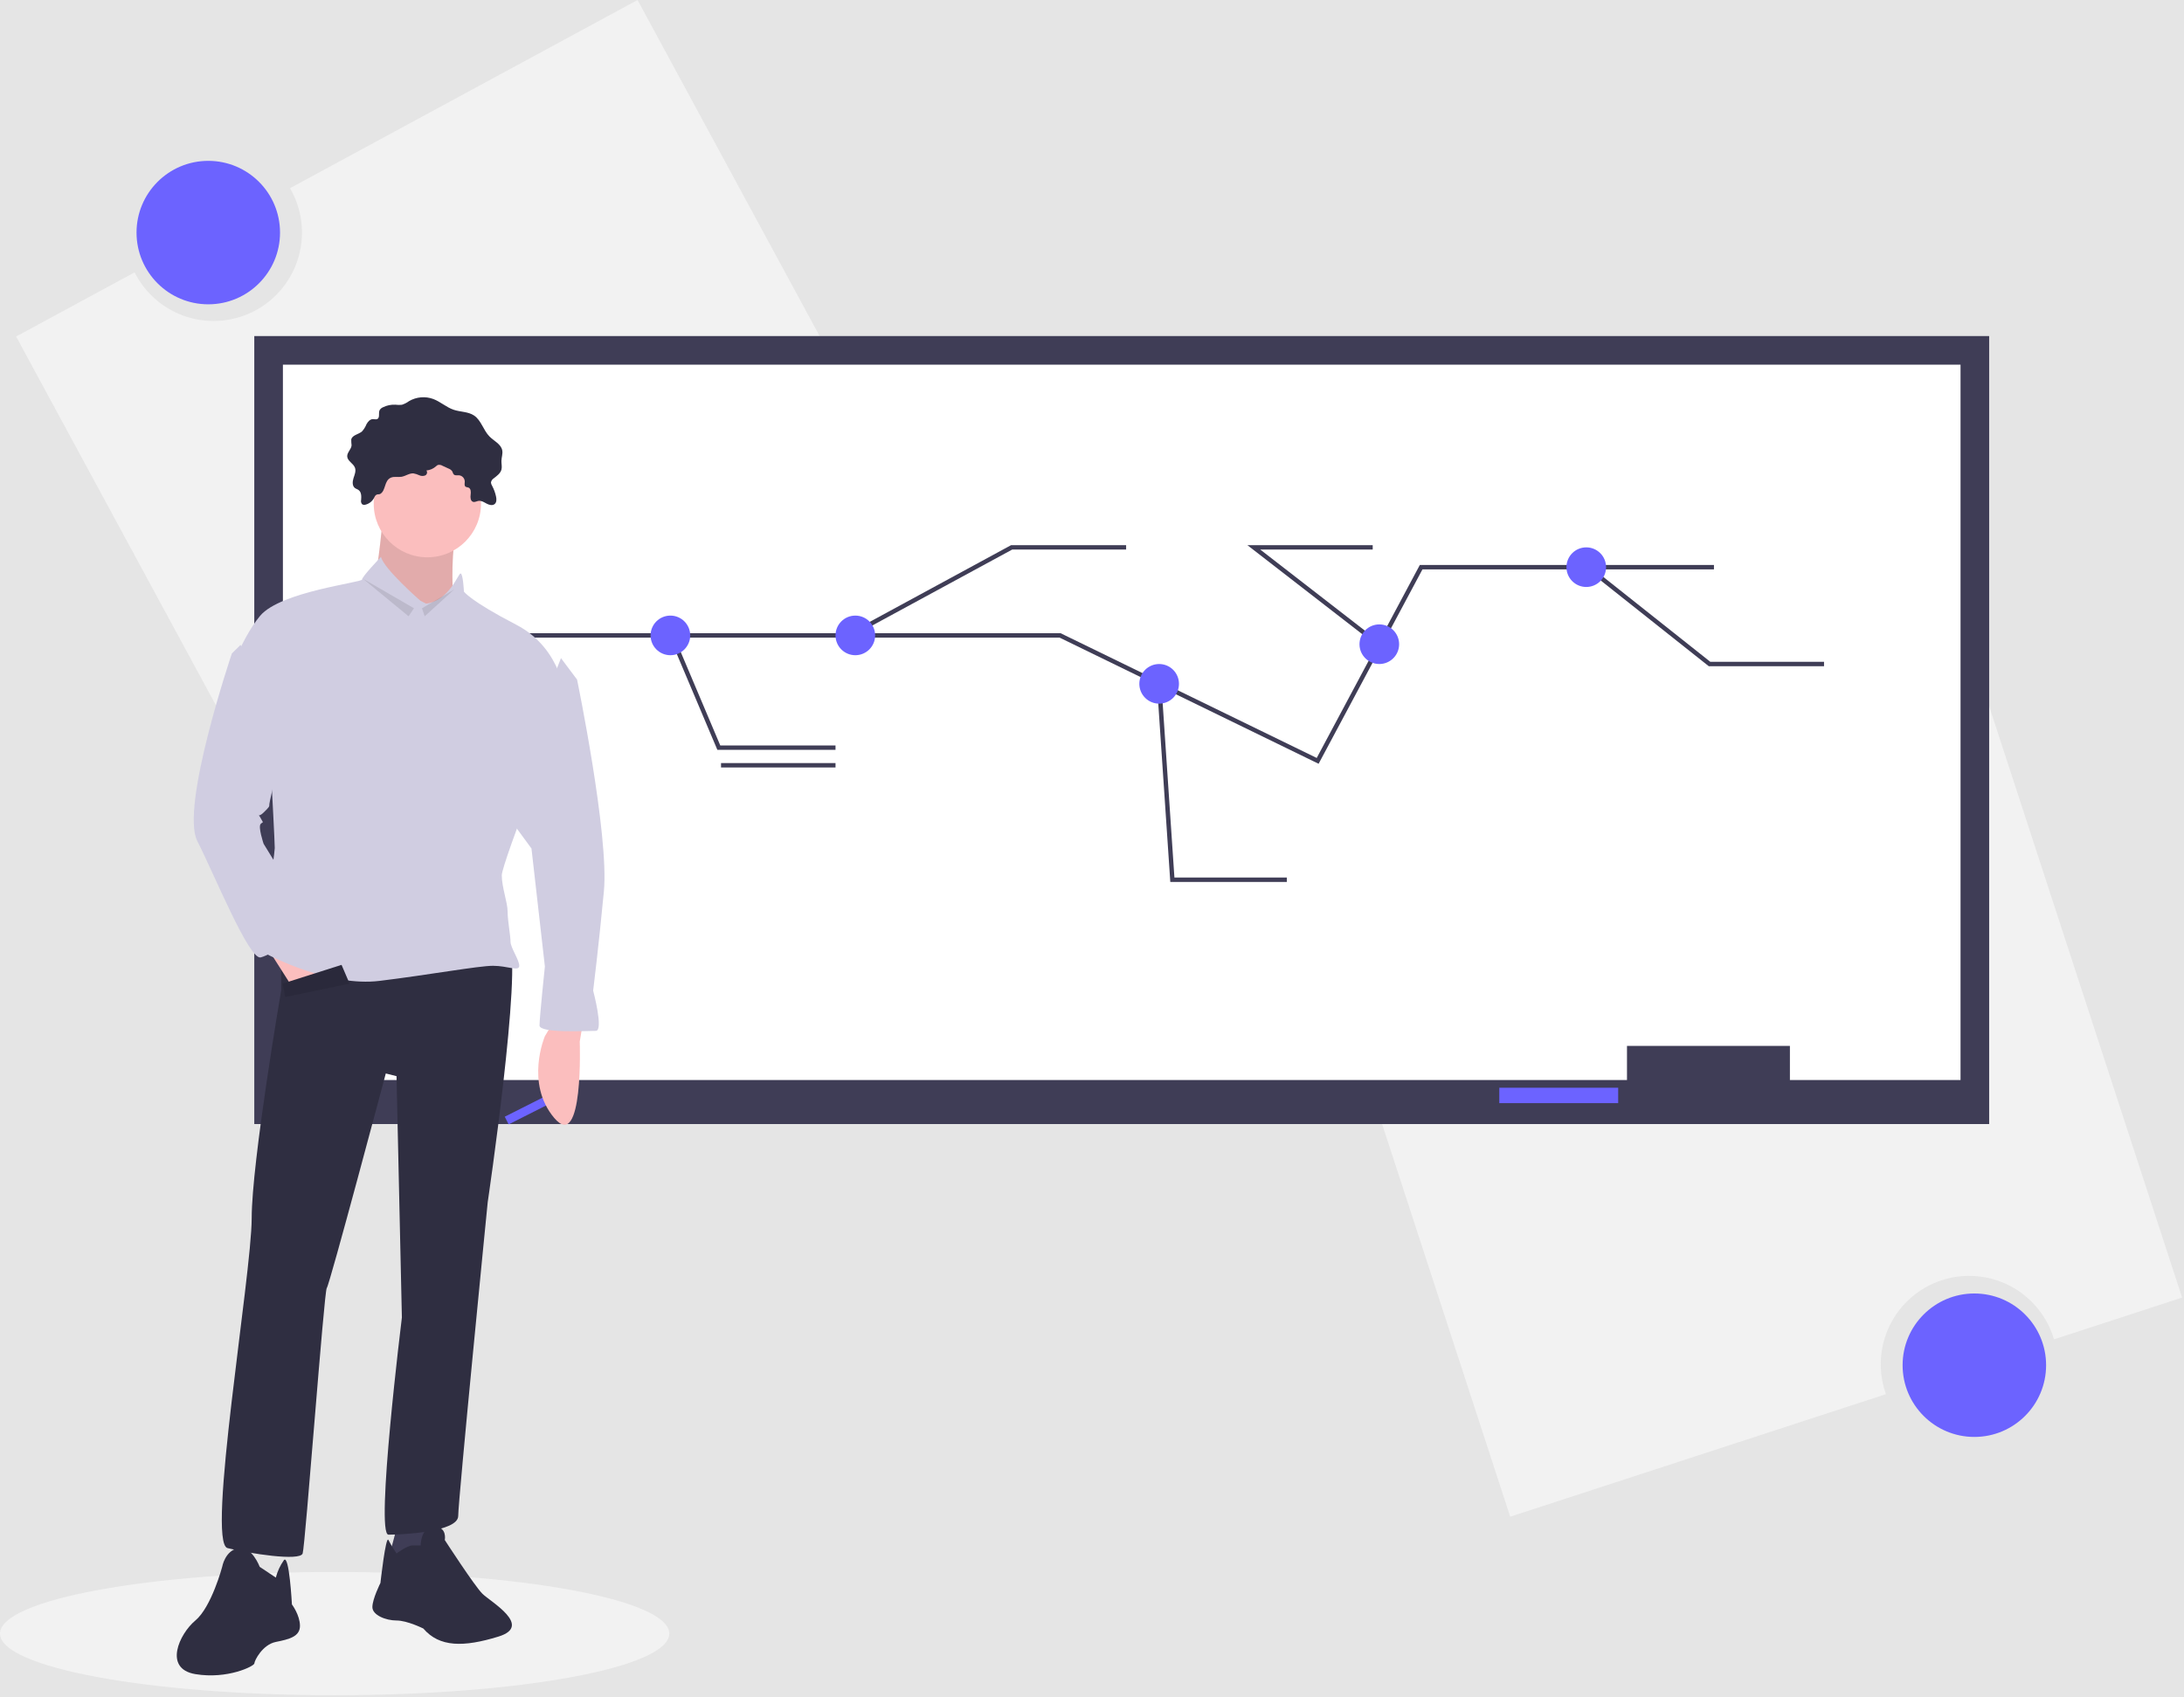 <svg width="992" height="771" viewBox="0 0 992 771" fill="none" xmlns="http://www.w3.org/2000/svg">
<rect width="992" height="771" fill="#E5E5E5"/>
<g id="undraw_professor_8lrt 1" clip-path="url(#clip0)">
<g id="Background2">
<path id="Vector" d="M289.581 0L131.727 85.502C134.427 90.149 136.166 95.291 136.842 100.622C137.517 105.954 137.116 111.367 135.661 116.54C134.207 121.714 131.729 126.543 128.374 130.741C125.019 134.939 120.855 138.421 116.13 140.981C111.404 143.54 106.213 145.125 100.864 145.642C95.515 146.158 90.116 145.596 84.988 143.988C79.86 142.38 75.108 139.758 71.011 136.28C66.915 132.801 63.559 128.536 61.141 123.736L7.317 152.89L146.737 410.284L429 257.394L289.581 0Z" fill="#F2F2F2"/>
<path id="Vector_2" d="M94.604 138.255C112.601 138.255 127.191 123.665 127.191 105.668C127.191 87.67 112.601 73.081 94.604 73.081C76.606 73.081 62.016 87.67 62.016 105.668C62.016 123.665 76.606 138.255 94.604 138.255Z" fill="#6C63FF"/>
</g>
<g id="Background1">
<path id="Vector_3" d="M685.955 689.064L856.627 633.393C854.809 628.336 854.024 622.965 854.32 617.599C854.615 612.233 855.985 606.981 858.348 602.154C860.71 597.327 864.018 593.024 868.074 589.499C872.13 585.973 876.853 583.298 881.962 581.632C887.072 579.965 892.463 579.341 897.818 579.797C903.173 580.252 908.382 581.778 913.136 584.283C917.89 586.788 922.093 590.223 925.496 594.382C928.899 598.542 931.432 603.342 932.946 608.499L991.14 589.516L900.363 311.22L595.178 410.767L685.955 689.064Z" fill="#F2F2F2"/>
<path id="Vector_4" d="M896.776 652.831C914.773 652.831 929.363 638.241 929.363 620.244C929.363 602.246 914.773 587.657 896.776 587.657C878.778 587.657 864.188 602.246 864.188 620.244C864.188 638.241 878.778 652.831 896.776 652.831Z" fill="#6C63FF"/>
</g>
<path id="Vector_5" d="M903.5 152.678H115.5V510.678H903.5V152.678Z" fill="#3F3D56"/>
<path id="Vector_6" d="M890.5 165.678H128.5V490.678H890.5V165.678Z" fill="white"/>
<path id="Vector_7" d="M813 475.178H739V500.178H813V475.178Z" fill="#3F3D56"/>
<path id="Vector_8" d="M735 494.178H681V501.178H735V494.178Z" fill="#6C63FF"/>
<g id="Board">
<path id="Vector_9" d="M190.5 288.678H481.5L526.616 310.657L598.5 345.678L645.5 257.678H778.5" stroke="#3F3D56" stroke-width="2" stroke-miterlimit="10"/>
<path id="Vector_10" d="M304.925 288.678L326.5 339.678H379.5" stroke="#3F3D56" stroke-width="2" stroke-miterlimit="10"/>
<path id="Vector_11" d="M385.807 288.678L459.5 248.678H511.5" stroke="#3F3D56" stroke-width="2" stroke-miterlimit="10"/>
<path id="Vector_12" d="M304.5 297.678C309.471 297.678 313.5 293.648 313.5 288.678C313.5 283.707 309.471 279.678 304.5 279.678C299.529 279.678 295.5 283.707 295.5 288.678C295.5 293.648 299.529 297.678 304.5 297.678Z" fill="#6C63FF"/>
<path id="Vector_13" d="M388.5 297.678C393.471 297.678 397.5 293.648 397.5 288.678C397.5 283.707 393.471 279.678 388.5 279.678C383.529 279.678 379.5 283.707 379.5 288.678C379.5 293.648 383.529 297.678 388.5 297.678Z" fill="#6C63FF"/>
<path id="Vector_14" d="M526.5 310.678L532.5 399.678H584.5" stroke="#3F3D56" stroke-width="2" stroke-miterlimit="10"/>
<path id="Vector_15" d="M626.65 292.971L569.5 248.678H623.5" stroke="#3F3D56" stroke-width="2" stroke-miterlimit="10"/>
<path id="Vector_16" d="M721.051 257.678L776.5 301.678H828.5" stroke="#3F3D56" stroke-width="2" stroke-miterlimit="10"/>
<path id="Vector_17" d="M526.5 319.678C531.471 319.678 535.5 315.648 535.5 310.678C535.5 305.707 531.471 301.678 526.5 301.678C521.529 301.678 517.5 305.707 517.5 310.678C517.5 315.648 521.529 319.678 526.5 319.678Z" fill="#6C63FF"/>
<path id="Vector_18" d="M720.5 266.678C725.471 266.678 729.5 262.648 729.5 257.678C729.5 252.707 725.471 248.678 720.5 248.678C715.529 248.678 711.5 252.707 711.5 257.678C711.5 262.648 715.529 266.678 720.5 266.678Z" fill="#6C63FF"/>
<path id="Vector_19" d="M626.5 301.678C631.471 301.678 635.5 297.648 635.5 292.678C635.5 287.707 631.471 283.678 626.5 283.678C621.529 283.678 617.5 287.707 617.5 292.678C617.5 297.648 621.529 301.678 626.5 301.678Z" fill="#6C63FF"/>
<path id="Vector_20" d="M327.5 347.678H379.5" stroke="#3F3D56" stroke-width="2" stroke-miterlimit="10"/>
</g>
<g id="Ground">
<path id="Vector_21" d="M152 770.178C235.947 770.178 304 757.642 304 742.178C304 726.714 235.947 714.178 152 714.178C68.053 714.178 0 726.714 0 742.178C0 757.642 68.053 770.178 152 770.178Z" fill="#F2F2F2"/>
</g>
<path id="Vector_22" d="M256.389 493.658L229.272 507.339L231.027 510.834L258.143 497.153L256.389 493.658Z" fill="#6C63FF"/>
<path id="Vector_23" d="M117.974 711.858C117.974 711.858 114.32 702.112 108.229 703.33C102.137 704.549 100.919 711.858 100.919 711.858C100.919 711.858 96.046 730.132 88.737 736.223C81.427 742.314 74.118 758.151 88.737 760.588C103.356 763.024 115.538 756.933 115.538 755.715C115.538 754.496 119.193 747.187 125.284 745.969C131.375 744.75 136.248 743.532 136.248 738.659C136.248 733.786 132.593 728.913 132.593 728.913C132.593 728.913 131.375 705.805 128.939 708.832C127.254 711.223 126.015 713.899 125.284 716.731L117.974 711.858Z" fill="#2F2E41"/>
<path id="Vector_24" d="M181.323 689.93L176.45 708.203L188.632 710.64L194.723 704.549L195.941 688.712L181.323 689.93Z" fill="#3F3D56"/>
<path id="Vector_25" d="M180.104 705.767C180.104 705.767 184.977 702.112 187.414 702.112H191.068C191.068 702.112 191.068 693.585 197.16 693.585C203.251 693.585 202.033 699.676 202.033 699.676C202.033 699.676 215.433 720.386 219.088 724.041C222.743 727.695 242.234 738.659 226.397 743.532C210.56 748.405 199.596 748.405 192.287 739.878C192.287 739.878 184.977 736.223 180.104 736.223C175.231 736.223 169.14 733.786 169.14 730.132C169.14 726.477 172.795 719.168 172.795 719.168C172.795 719.168 175.231 697.239 176.45 699.676C177.668 702.112 180.104 705.767 180.104 705.767Z" fill="#2F2E41"/>
<path id="Vector_26" d="M127.72 409.736V449.938C127.72 449.938 114.32 527.905 114.32 553.488C114.32 579.071 93.61 700.894 103.356 703.331C113.102 705.767 136.248 709.422 137.466 705.767C138.684 702.112 147.212 586.38 148.43 585.162C149.649 583.944 175.231 487.703 175.231 487.703L180.104 488.921L182.541 598.562C182.541 598.562 170.359 697.239 176.45 697.239C182.541 697.239 208.124 696.021 208.124 688.712C208.124 681.402 221.524 546.178 221.524 546.178C221.524 546.178 237.361 438.974 231.27 428.01C225.179 417.046 225.179 410.954 225.179 410.954L127.72 409.736Z" fill="#2F2E41"/>
<path id="Vector_27" d="M122.847 432.883L131.375 446.283L153.303 441.41L137.466 423.137L122.847 432.883Z" fill="#FBBEBE"/>
<g id="Head">
<path id="Vector_28" d="M174.013 234.31C174.013 234.31 171.577 259.893 170.359 261.112C169.14 262.33 188.632 285.476 188.632 285.476L205.687 269.639C205.687 269.639 204.469 246.493 208.124 241.62C211.778 236.747 174.013 234.31 174.013 234.31Z" fill="#FBBEBE"/>
<path id="Vector_29" opacity="0.1" d="M174.013 234.31C174.013 234.31 171.577 259.893 170.359 261.112C169.14 262.33 188.632 285.476 188.632 285.476L205.687 269.639C205.687 269.639 204.469 246.493 208.124 241.62C211.778 236.747 174.013 234.31 174.013 234.31Z" fill="black"/>
<path id="Vector_30" d="M194.114 253.193C207.57 253.193 218.479 242.285 218.479 228.828C218.479 215.372 207.57 204.464 194.114 204.464C180.658 204.464 169.749 215.372 169.749 228.828C169.749 242.285 180.658 253.193 194.114 253.193Z" fill="#FBBEBE"/>
<path id="Vector_31" d="M177.565 217C179.059 216.367 180.785 216.88 182.385 216.61C184.263 216.293 185.944 214.901 187.84 215.077C188.739 215.244 189.612 215.527 190.438 215.92C190.852 216.115 191.301 216.224 191.758 216.24C192.216 216.256 192.671 216.18 193.098 216.016C193.302 215.921 193.482 215.783 193.625 215.61C193.768 215.437 193.872 215.235 193.927 215.017C193.982 214.8 193.989 214.573 193.945 214.353C193.902 214.133 193.811 213.925 193.677 213.745C195.282 213.603 196.799 212.95 198.004 211.882C198.245 211.632 198.524 211.423 198.83 211.262C199.188 211.169 199.561 211.15 199.926 211.207C200.291 211.264 200.64 211.395 200.953 211.593L203.74 212.878C204.368 213.1 204.921 213.495 205.333 214.017C205.665 214.534 205.73 215.23 206.199 215.625C206.799 216.13 207.694 215.883 208.477 215.933C209.187 216.002 209.847 216.329 210.331 216.853C210.816 217.376 211.092 218.059 211.106 218.773C211.095 219.591 210.798 220.594 211.445 221.095C211.82 221.385 212.353 221.339 212.792 221.517C213.932 221.98 213.936 223.566 213.768 224.784C213.6 226.003 213.683 227.61 214.854 227.985C215.679 228.249 216.522 227.686 217.378 227.56C218.671 227.371 219.867 228.179 221.017 228.798C222.168 229.416 223.697 229.834 224.694 228.99C225.622 228.205 225.562 226.768 225.307 225.58C224.941 223.876 224.339 222.231 223.52 220.693C223.216 220.24 223.038 219.716 223.001 219.172C223.071 218.789 223.221 218.426 223.441 218.105C223.661 217.785 223.947 217.514 224.279 217.312C225.689 216.198 227.311 215.075 227.767 213.337C228.102 212.062 227.725 210.716 227.755 209.397C227.79 207.793 228.428 206.195 228.129 204.619C227.586 201.76 224.406 200.385 222.352 198.324C219.531 195.492 218.615 190.963 215.285 188.751C212.621 186.982 209.136 187.193 206.103 186.181C202.77 185.069 200.088 182.514 196.801 181.274C195.007 180.612 193.088 180.356 191.183 180.523C189.278 180.69 187.434 181.277 185.782 182.241C184.801 182.968 183.706 183.527 182.542 183.896C181.562 184.009 180.571 183.998 179.594 183.861C177.651 183.761 175.715 184.161 173.97 185.022C173.303 185.289 172.747 185.776 172.395 186.403C171.807 187.71 172.662 189.754 171.371 190.379C170.77 190.67 170.06 190.391 169.392 190.406C168.092 190.434 167.093 191.565 166.475 192.708C165.993 193.917 165.3 195.03 164.43 195.998C162.842 197.389 159.957 197.619 159.542 199.689C159.534 200.565 159.584 201.441 159.691 202.311C159.571 204.146 157.607 205.54 157.71 207.375C157.828 209.493 160.518 210.527 161.237 212.522C161.785 214.041 161.064 215.683 160.568 217.22C160.073 218.757 159.923 220.726 161.204 221.71C161.706 222.096 162.351 222.254 162.863 222.626C164.188 223.59 164.171 225.534 164.024 227.166C163.939 227.505 163.939 227.859 164.023 228.198C164.107 228.537 164.272 228.85 164.506 229.11C164.724 229.242 164.969 229.327 165.223 229.357C165.477 229.388 165.734 229.364 165.978 229.287C166.773 229.094 167.521 228.741 168.175 228.248C168.829 227.756 169.376 227.135 169.782 226.424C170.208 225.719 170.294 225.097 171.069 224.723C171.595 224.469 172.234 224.696 172.769 224.366C175.316 222.798 174.439 218.324 177.565 217Z" fill="#2F2E41"/>
</g>
<g id="Shrug">
<path id="Vector_32" d="M190.898 272.881C190.898 272.881 174.373 258.484 173.051 253C173.051 253 164.458 261.912 164.458 263.283C164.458 264.654 127.441 268.768 118.186 279.736C108.932 290.705 101 314.014 101 314.014L123.475 357.889C123.475 357.889 124.797 382.568 124.797 385.31C124.797 388.053 118.186 431.928 120.831 433.299C123.475 434.67 149.915 448.381 172.39 445.638C194.864 442.896 217.339 438.783 223.949 438.783C230.559 438.783 235.847 441.525 235.847 438.783C235.847 436.041 231.881 430.556 231.881 427.814C231.881 425.072 230.559 418.217 230.559 414.103C230.559 409.99 227.915 403.135 227.915 397.65C227.915 392.166 257 318.127 257 318.127C257 318.127 255.678 294.818 234.525 283.85C213.373 272.881 210.729 268.768 210.729 268.768C210.729 268.768 210.317 260.541 209.201 260.541C208.085 260.541 204.119 272.881 193.542 274.252L190.898 272.881Z" fill="#D0CDE1"/>
<path id="Vector_33" d="M264.547 465.898L263.329 473.207C263.329 473.207 265.156 523.764 251.756 507.927C238.355 492.09 247.492 470.771 247.492 470.771L251.146 464.68L264.547 465.898Z" fill="#FBBEBE"/>
<path id="Vector_34" d="M254.801 299L262.111 308.746C262.111 308.746 276.729 379.403 274.293 404.986C271.856 430.569 269.42 450.061 269.42 450.061C269.42 450.061 274.293 468.335 270.638 468.335C266.983 468.335 245.055 469.553 245.055 465.898C245.055 462.243 247.492 439.097 247.492 439.097L241.401 385.495L228 367.221L254.801 299Z" fill="#D0CDE1"/>
<path id="Vector_35" d="M109.252 293L105.323 296.872C105.323 296.872 81.745 366.565 89.604 382.053C97.463 397.54 113.182 436.259 118.422 434.969C123.661 433.678 142 422.062 142 420.772C142 419.481 119.732 383.344 119.732 383.344C119.732 383.344 117.112 375.6 118.422 374.309C119.732 373.019 119.732 374.309 118.422 371.728C117.112 369.147 117.112 371.728 119.732 369.147C122.351 366.566 122.351 366.566 122.351 365.275C122.351 363.984 130.211 331.719 130.211 331.719L109.252 293Z" fill="#D0CDE1"/>
</g>
<path id="Vector_36" d="M128.329 446.892L155.131 438.365L158.785 446.892L129.548 452.983L128.329 446.892Z" fill="#2F2E41"/>
<path id="Vector_37" opacity="0.1" d="M128.329 446.892L155.131 438.365L158.785 446.892L129.548 452.983L128.329 446.892Z" fill="black"/>
<path id="Vector_38" opacity="0.1" d="M164.876 262.939L185.586 279.994L188.023 276.339L164.876 262.939Z" fill="black"/>
<path id="Vector_39" opacity="0.1" d="M206.296 267.812L191.678 276.339L192.896 279.994L206.296 267.812Z" fill="black"/>
</g>
<defs>
<clipPath id="clip0">
<rect width="991.14" height="770.178" fill="white"/>
</clipPath>
</defs>
</svg>
